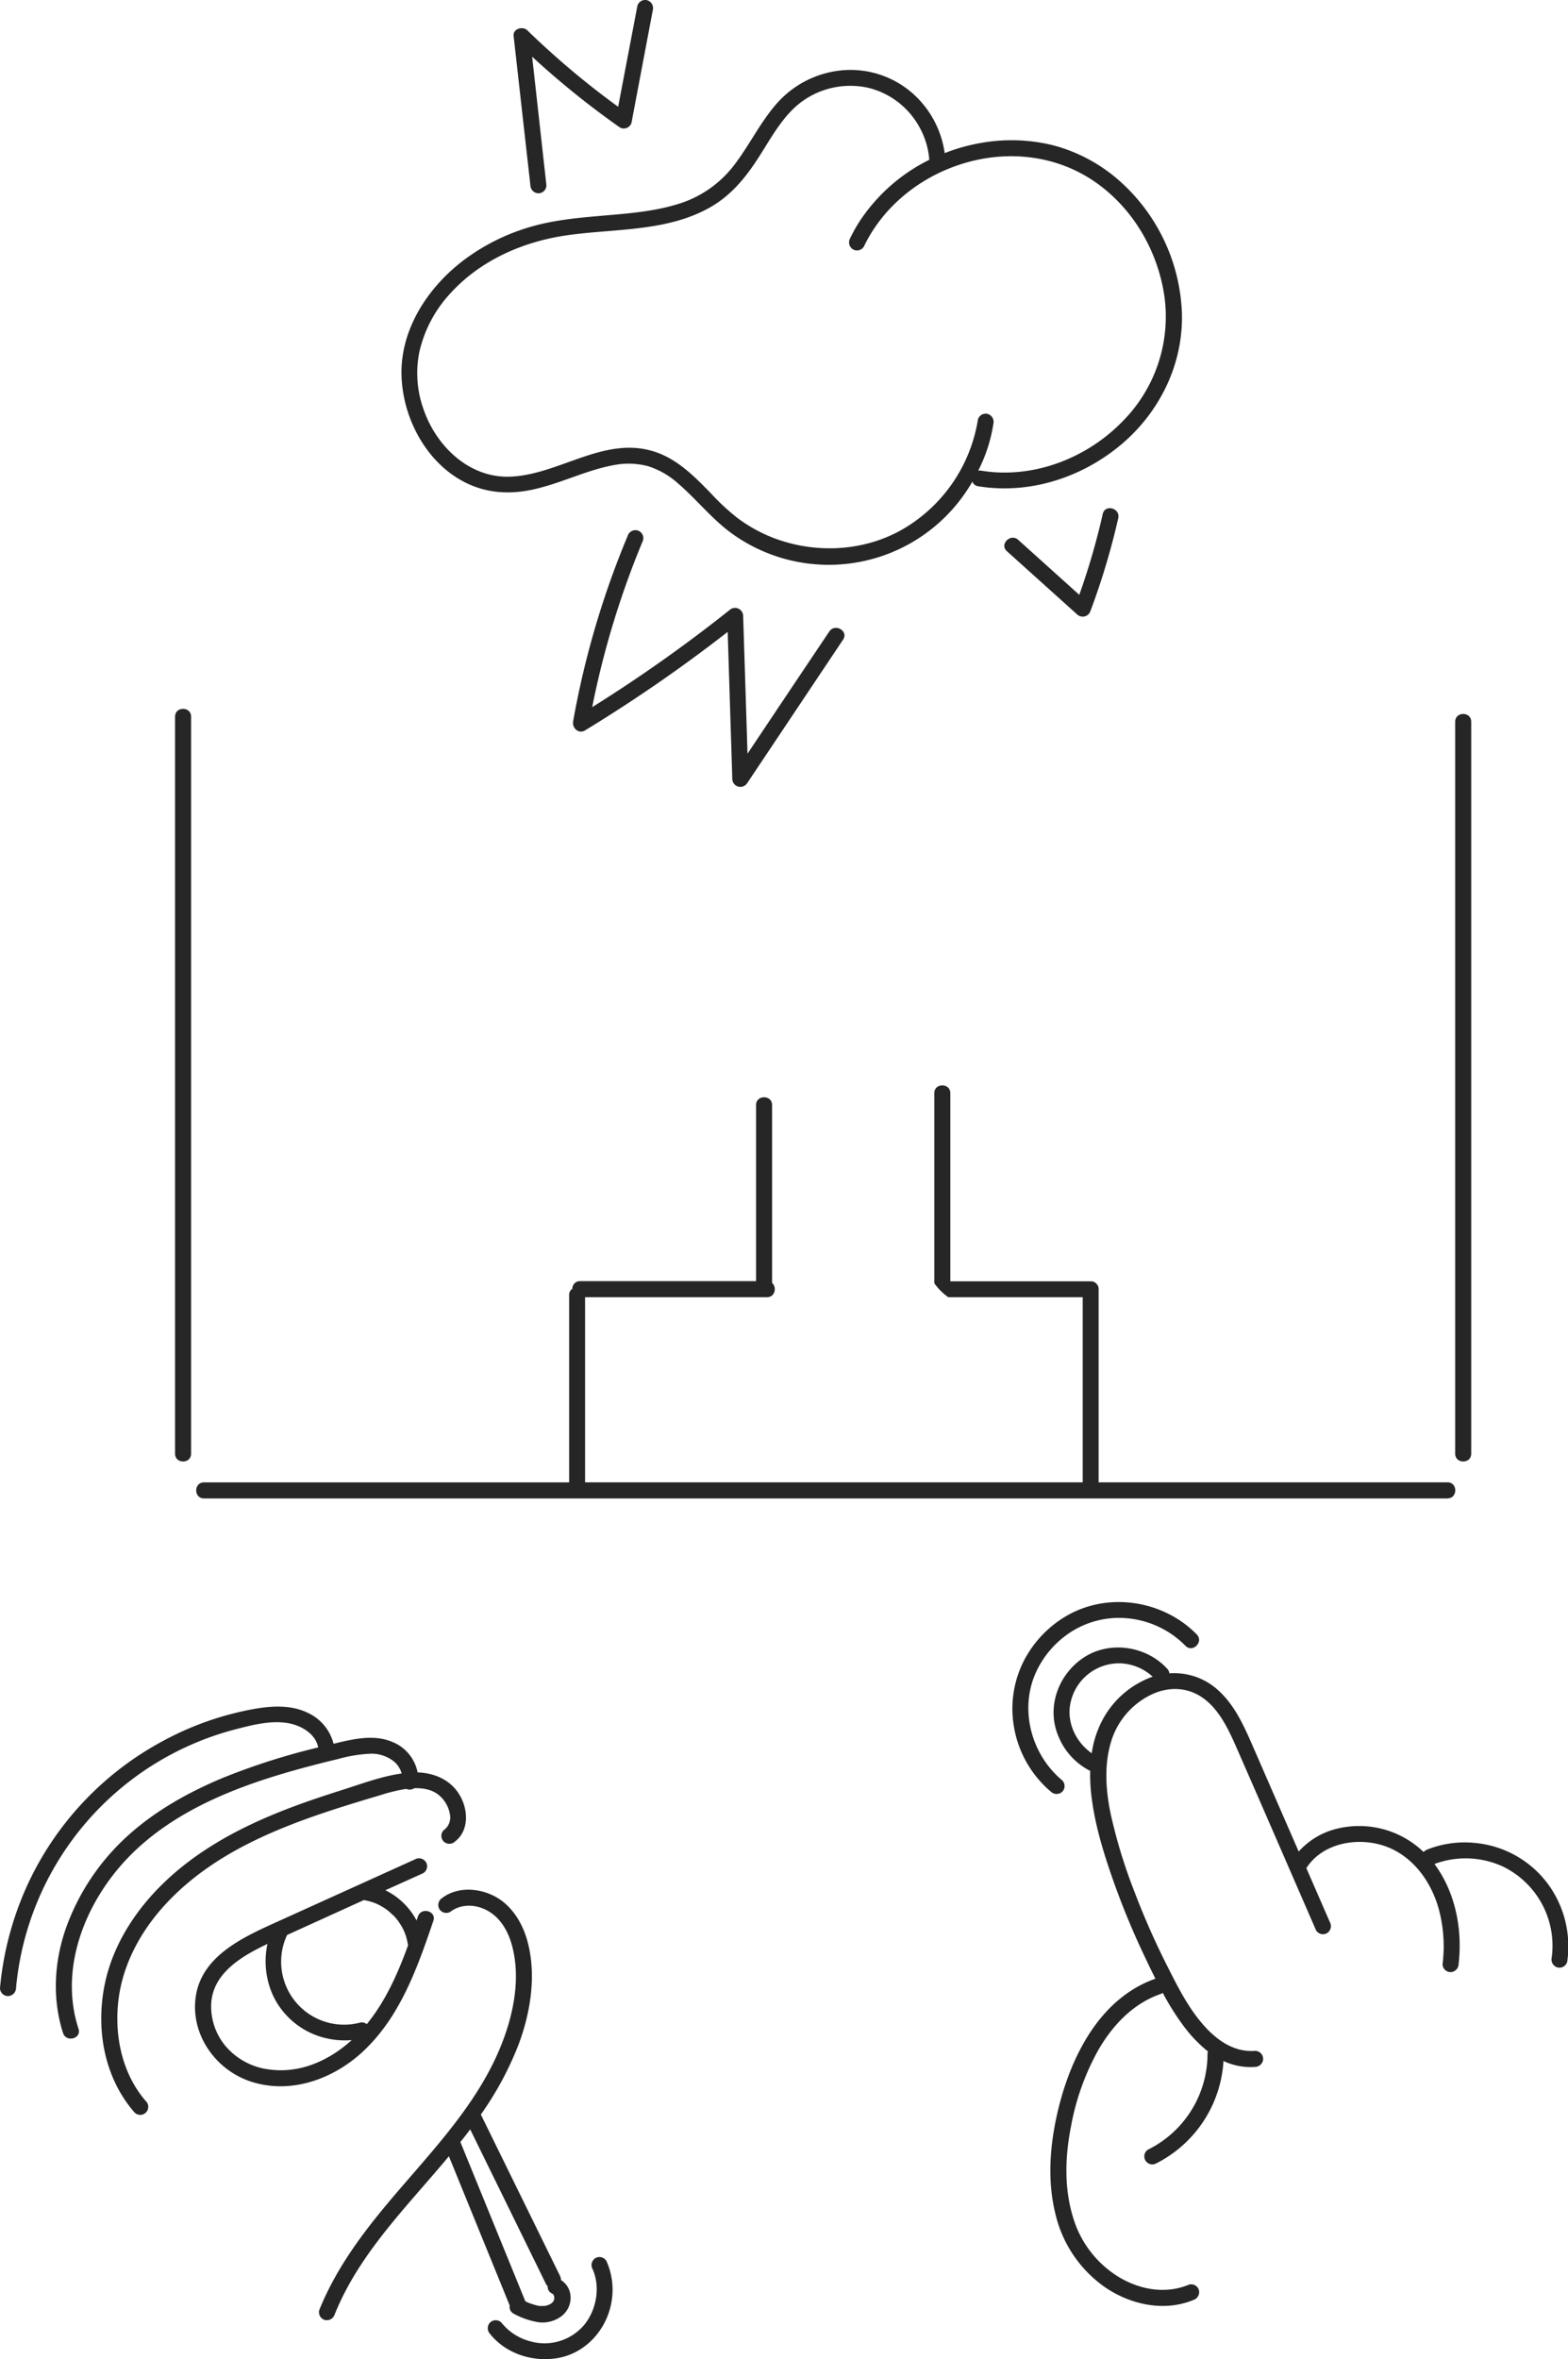 <svg xmlns="http://www.w3.org/2000/svg" viewBox="0 0 489.13 735.53"><defs><style>.cls-1{fill:#262626;}</style></defs><title>manifesto_5</title><g id="Layer_2" data-name="Layer 2"><g id="Layer_1-2" data-name="Layer 1"><path class="cls-1" d="M59.61,453.23V223.41c0-3.22-5-3.22-5,0V453.23C54.61,456.45,59.61,456.45,59.61,453.23Z"/><path class="cls-1" d="M451.55,467.14c3.21,0,3.22-5,0-5H342.71V401.92a2.28,2.28,0,0,0-.67-1.69l-.08-.08,0,0a2.31,2.31,0,0,0-1.71-.68h-43.8V340.81c0-3.22-5-3.23-5,0v59.26a18.21,18.21,0,0,0,4.35,4.35h41.95v57.72H182.51V404.42h56.77c2.55,0,3.07-3.14,1.57-4.44V344.51c0-3.22-5-3.22-5,0v54.91H180.94a2.34,2.34,0,0,0-2.4,2.37,2.28,2.28,0,0,0-1,2v58.37H63.63c-3.22,0-3.23,5,0,5H451.55Z"/><path class="cls-1" d="M458.94,453.23V225c0-3.22-5-3.22-5,0V453.23C453.94,456.45,458.94,456.45,458.94,453.23Z"/><path class="cls-1" d="M146.54,151.08c7.08,3.1,14.52,3,21.91,1,7.79-2,15.12-5.65,23.07-7.08a23.73,23.73,0,0,1,10.7.36,25.6,25.6,0,0,1,9.36,5.42c6,5.16,10.81,11.45,17.36,16a51.66,51.66,0,0,0,74.39-16.63,2.19,2.19,0,0,0,1.59,1.41c16,2.68,32.34-2.54,44.7-12.86,12.21-10.2,19.62-25.38,19.06-41.38a58,58,0,0,0-19.53-41,50.84,50.84,0,0,0-20.53-11,54.11,54.11,0,0,0-23.18-.65,57,57,0,0,0-10.75,3.07,30.53,30.53,0,0,0-9.92-18.56,29.32,29.32,0,0,0-21.95-7.27,30.94,30.94,0,0,0-21,10.93c-5,5.89-8.35,12.95-13.09,19a34.68,34.68,0,0,1-18,12c-7.41,2.18-15.16,2.75-22.82,3.41s-15.66,1.39-23.17,3.7a64.55,64.55,0,0,0-20.32,10.34c-11.53,8.83-20.24,22.53-19.08,37.52C126.3,132,134.07,145.62,146.54,151.08Zm-15.75-41.25A39.73,39.73,0,0,1,140,92c9.6-10.86,23.36-16.83,37.52-18.74,14.65-2,30.65-1.06,43.92-8.58C228.22,60.88,232.9,55,237,48.52c3.84-6,7.44-12.77,13.35-17a25.69,25.69,0,0,1,20.74-4.09,25,25,0,0,1,16,12.72,24.41,24.41,0,0,1,2.78,9.51l0,.17a55.28,55.28,0,0,0-22,19.61,49.15,49.15,0,0,0-2.69,4.88,2.57,2.57,0,0,0,.9,3.42,2.52,2.52,0,0,0,3.42-.9c6.15-12.83,18.09-22.13,31.65-26.07,13.72-4,28.54-2.27,40.39,5.91s19.54,21.42,21.65,35.42a46.27,46.27,0,0,1-12.82,39.07c-10,10.39-24.41,16.73-38.95,16.12a45.35,45.35,0,0,1-5.2-.53,3,3,0,0,0-1.07,0c.67-1.35,1.3-2.72,1.86-4.12a48.56,48.56,0,0,0,2.87-10.51,2.58,2.58,0,0,0-1.75-3.07,2.51,2.51,0,0,0-3.07,1.74,48.42,48.42,0,0,1-23.12,34c-12.69,7.46-28.67,8-42.16,2.3a47.65,47.65,0,0,1-9.74-5.61,70.52,70.52,0,0,1-8.17-7.57c-5.21-5.35-10.65-10.93-18-13.2-15.66-4.83-29.64,7.44-44.94,7.89-12.38.37-22.55-9.17-26.63-20.51A33.44,33.44,0,0,1,130.79,109.83Z"/><path class="cls-1" d="M198.85,165.36a2.57,2.57,0,0,0-3.07,1.75,274.05,274.05,0,0,0-17,57.8c-.36,2,1.67,4,3.68,2.83A472,472,0,0,0,227,197l1.44,45.87a2.52,2.52,0,0,0,4.66,1.26L263,199.41c1.8-2.68-2.53-5.19-4.31-2.52q-12.76,19-25.51,38.09-.67-21.51-1.36-43a2.53,2.53,0,0,0-4.26-1.77,461.79,461.79,0,0,1-42.83,30.26,273.12,273.12,0,0,1,15.86-52A2.52,2.52,0,0,0,198.85,165.36Z"/><path class="cls-1" d="M344,160.23a220.39,220.39,0,0,1-7.32,25.22l-19.05-17.14c-2.39-2.15-5.94,1.38-3.54,3.53L336,191.55a2.54,2.54,0,0,0,4.18-1.11,223.47,223.47,0,0,0,8.65-28.88C349.53,158.42,344.71,157.09,344,160.23Z"/><path class="cls-1" d="M165.45,57.76a2.57,2.57,0,0,0,2.5,2.5,2.51,2.51,0,0,0,2.5-2.5L166,17.68a266.5,266.5,0,0,0,27.39,22.07A2.51,2.51,0,0,0,197,38.26q3.31-17.55,6.64-35.1A2.57,2.57,0,0,0,201.91.08a2.52,2.52,0,0,0-3.08,1.75q-3,15.73-6,31.46A259.6,259.6,0,0,1,164.49,9.45c-1.42-1.38-4.53-.5-4.27,1.76Q162.83,34.49,165.45,57.76Z"/><path class="cls-1" d="M482.6,587a32,32,0,0,0-22.77-12.46,31.48,31.48,0,0,0-14.66,2.11,3.41,3.41,0,0,0-1.1.73,29,29,0,0,0-27.49-7.13,23.37,23.37,0,0,0-11.46,7l-13.47-30.92c-3-6.83-5.93-14.19-11.57-19.3a20.32,20.32,0,0,0-15.29-5.34,2.55,2.55,0,0,0-.66-1.4c-6.41-7.06-17.74-8.86-25.83-3.67S326.45,532,330,540.89a20.9,20.9,0,0,0,10.09,11.22,52.34,52.34,0,0,0,.32,7.32c1,8.92,3.63,17.59,6.56,26a243.64,243.64,0,0,0,10.39,25.15c1,2.1,2,4.21,3.07,6.31-17.57,6.18-26.64,24.74-30.57,41.79-2.34,10.2-3.19,21-.69,31.28a38.64,38.64,0,0,0,15.36,23c7.94,5.52,18.54,7.89,27.7,4.11A2.59,2.59,0,0,0,374,714a2.51,2.51,0,0,0-3.08-1.74c-7.17,3-15,1.68-21.61-2.18a32.57,32.57,0,0,1-14.57-18.77c-2.83-9.14-2.49-19-.66-28.3a77.16,77.16,0,0,1,8.6-24c4.44-7.64,10.82-14.41,19.35-17.34a3,3,0,0,0,.69-.35,80.6,80.6,0,0,0,6.54,10.38,43,43,0,0,0,7.56,7.88,2.75,2.75,0,0,0-.14.85,33.31,33.31,0,0,1-18.55,29.74,2.5,2.5,0,0,0,2.53,4.31,38.32,38.32,0,0,0,21-31.93,19.93,19.93,0,0,0,4.57,1.51,19.63,19.63,0,0,0,5.3.33,2.57,2.57,0,0,0,2.5-2.5,2.52,2.52,0,0,0-2.5-2.5c-6.36.49-11.59-3.07-15.7-7.59-4.9-5.39-8.25-12-11.51-18.46a239.1,239.1,0,0,1-10.32-23.28,163.58,163.58,0,0,1-7.45-24.18c-1.66-7.78-2.24-16,.3-23.68a24,24,0,0,1,12-13.73c5.34-2.67,11.41-2.63,16.36.87,5.38,3.79,8.29,10.45,10.85,16.28,7.28,16.58,14.47,33.2,21.7,49.8.92,2.13,1.85,4.25,2.77,6.37a2.52,2.52,0,0,0,3.42.9,2.57,2.57,0,0,0,.9-3.42l-7.34-16.85c4.66-7.26,14.27-9.43,22.3-7.51,9.62,2.29,16.12,10.47,18.85,19.71a44.36,44.36,0,0,1,1.34,17.72,2.51,2.51,0,0,0,2.5,2.5,2.56,2.56,0,0,0,2.5-2.5c1.28-10.78-1-22.43-7.53-31.21a27.83,27.83,0,0,1,21.24.74,27.45,27.45,0,0,1,15.34,28.43,2.58,2.58,0,0,0,1.75,3.07,2.52,2.52,0,0,0,3.08-1.74A32.88,32.88,0,0,0,482.6,587ZM344.46,535.24a31.7,31.7,0,0,0-3.9,11.36c-5.11-3.56-8.08-10-6.5-16.23a15.48,15.48,0,0,1,15.71-11.79,15.82,15.82,0,0,1,9.79,4.15A28.63,28.63,0,0,0,344.46,535.24Z"/><path class="cls-1" d="M135.2,598.81c1-3-3.79-4.36-4.83-1.33l-.42,1.26a22,22,0,0,0-9.74-9.43L132,584a2.51,2.51,0,0,0,.89-3.42,2.55,2.55,0,0,0-3.42-.9L86.79,599c-10.32,4.68-23.52,10.42-25.65,23-2,12,6,23.37,17.22,27,12.64,4.08,26.13-1,35.38-9.9C125,628.32,130.29,613.24,135.2,598.81ZM114,592.48a17.51,17.51,0,0,1,2.75.76,4.52,4.52,0,0,1,.47.18l.35.15c.39.19.78.38,1.17.6s.76.44,1.13.67l.54.37.44.32.36.29c.2.17.39.33.58.51s.64.6,1,.91.6.64.88,1c.11.12.21.25.31.37l.25.34a20,20,0,0,1,1.49,2.43c.1.19.19.39.28.59,0,0,.11.24.15.34.15.36.29.72.41,1.09a17.71,17.71,0,0,1,.66,2.77,1.31,1.31,0,0,0,.09.28c-3.19,8.77-7,17.39-12.9,24.62a2.33,2.33,0,0,0-2.16-.47,19.63,19.63,0,0,1-22.69-27.34l24-10.91A1.77,1.77,0,0,0,114,592.48ZM84,645.19a21.23,21.23,0,0,1-13.78-7.46,19.28,19.28,0,0,1-4.33-13.17c.59-9.47,9.55-14.73,17.54-18.51a25.79,25.79,0,0,0,1.7,16,24.34,24.34,0,0,0,16.24,13.31,25.3,25.3,0,0,0,8.35.67C102.67,642.4,93.66,646.51,84,645.19Z"/><path class="cls-1" d="M126.74,557.71a2.61,2.61,0,0,0,.42.16,2.69,2.69,0,0,0,2.09-.37c3-.09,5.88.5,8,2.46a9.84,9.84,0,0,1,3.09,5.63,4.86,4.86,0,0,1-1.93,5,2.5,2.5,0,0,0,0,3.53,2.56,2.56,0,0,0,3.54,0c4.42-3.43,4.1-9.83,1.55-14.28-2.79-4.89-7.87-7.07-13.23-7.27A12.93,12.93,0,0,0,122.2,543c-5.79-2.38-12.29-.77-18.15.65a14.56,14.56,0,0,0-7.81-9.54c-5.16-2.58-11-2.33-16.56-1.39a95,95,0,0,0-28.74,10A97,97,0,0,0,9.38,585.92,98.64,98.64,0,0,0,0,619.81a2.51,2.51,0,0,0,2.5,2.5,2.56,2.56,0,0,0,2.5-2.5,92,92,0,0,1,68.7-80.73c5.21-1.35,11.07-2.84,16.46-1.81,3.87.74,8.32,3.31,9.09,7.52a210.62,210.62,0,0,0-29.64,9.45c-10.88,4.53-21.34,10.38-30.08,18.38A71.27,71.27,0,0,0,21.37,599C17,610,16,622.46,19.67,633.85c1,3,5.82,1.74,4.82-1.33-6.11-18.77,2-39.09,15-52.89,14.94-15.77,36.32-23.5,56.84-28.93,3-.8,6-1.55,9.06-2.28a45,45,0,0,1,9.76-1.65,11.19,11.19,0,0,1,7.65,2.33,7.5,7.5,0,0,1,2.5,3.81c-6.33.88-12.54,3.24-18.58,5.15-7,2.22-14,4.57-20.79,7.36-12.59,5.17-24.63,11.83-34.53,21.29-9.16,8.74-16.42,19.94-18.84,32.5-2.65,13.73,0,28.51,9.31,39.28A2.5,2.5,0,1,0,45.44,655c-7.28-8.46-9.74-20-8.55-30.93,1.21-11.22,6.75-21.55,14.24-29.84,17.49-19.32,43.43-27.39,67.65-34.6A53.26,53.26,0,0,1,126.74,557.71Z"/><path class="cls-1" d="M159,718.78a2.36,2.36,0,0,0,1.18,2.51A24.08,24.08,0,0,0,168,724a9.87,9.87,0,0,0,6.69-1.57A7.24,7.24,0,0,0,178,716.3a6.47,6.47,0,0,0-3-5.46,2.93,2.93,0,0,0-.3-1.28L150,659.24a101.12,101.12,0,0,0,11.62-21.45c3.87-10.14,5.81-22,2.9-32.64-1.57-5.74-5-11.32-10.43-14.06-5-2.52-11.48-2.89-16.15.64a2.58,2.58,0,0,0-.9,3.42,2.53,2.53,0,0,0,3.42.9c3.41-2.58,7.92-2.39,11.58-.39,4.09,2.22,6.46,6.45,7.66,10.82,2.72,9.95.61,20.95-3.05,30.37-7.89,20.33-24,35.74-37.56,52.29-7.8,9.52-14.89,19.6-19.5,31.07a2.52,2.52,0,0,0,1.74,3.08,2.57,2.57,0,0,0,3.08-1.75c7.68-19.1,22.64-33.68,35.62-49.29Zm13-.57c-.08.06-.1.06,0,0Zm-25.34-54.37q11.84,24.12,23.66,48.25a1.85,1.85,0,0,0,.53.65,2.26,2.26,0,0,0,1.19,2.21c.14.06.3.18.44.24l0,0,.08.08c0,.1.18.3.2.34s.08.31.13.45v0c0,.15,0,.29,0,.44s0,.13,0,.19-.05.24-.08.35l-.06.19-.18.32s0,0,0,0l0,0a5,5,0,0,1-.39.41l-.14.12c-.17.1-.32.21-.49.3l-.27.14-.45.16a5.24,5.24,0,0,1-1,.24h-.2a5.52,5.52,0,0,1-.58,0l-.57,0-.26,0-.1,0a26.56,26.56,0,0,1-2.89-.85l-.17-.06-.13-.06-.67-.3-.38-.18-20.27-49.67c.1-.11.19-.23.28-.34C144.83,666.31,145.76,665.08,146.69,663.84Z"/><path class="cls-1" d="M185.74,704a2.56,2.56,0,0,0-.89,3.42c2.5,5.58,1.23,12.7-2.6,17.39a16.21,16.21,0,0,1-16.94,5.1,16.81,16.81,0,0,1-8.91-5.82,2.52,2.52,0,0,0-3.53,0,2.56,2.56,0,0,0,0,3.54c5.08,6.38,13.92,9.05,21.79,7.4,8.11-1.69,14.26-8.52,15.93-16.52a21.9,21.9,0,0,0-1.43-13.62A2.52,2.52,0,0,0,185.74,704Z"/><path class="cls-1" d="M331.36,558.6a2.52,2.52,0,0,0,0-3.54c-9.45-7.85-13.31-21.51-8.5-33A29.62,29.62,0,0,1,334,508.84a27.83,27.83,0,0,1,17.24-4.35,29.15,29.15,0,0,1,18.55,8.61c2.25,2.31,5.79-1.23,3.54-3.53-10.18-10.42-26.79-13.22-39.67-6.33a34.49,34.49,0,0,0-14.16,14.33,32.9,32.9,0,0,0-3.22,20.68,33.84,33.84,0,0,0,11.56,20.35A2.57,2.57,0,0,0,331.36,558.6Z"/></g></g></svg>